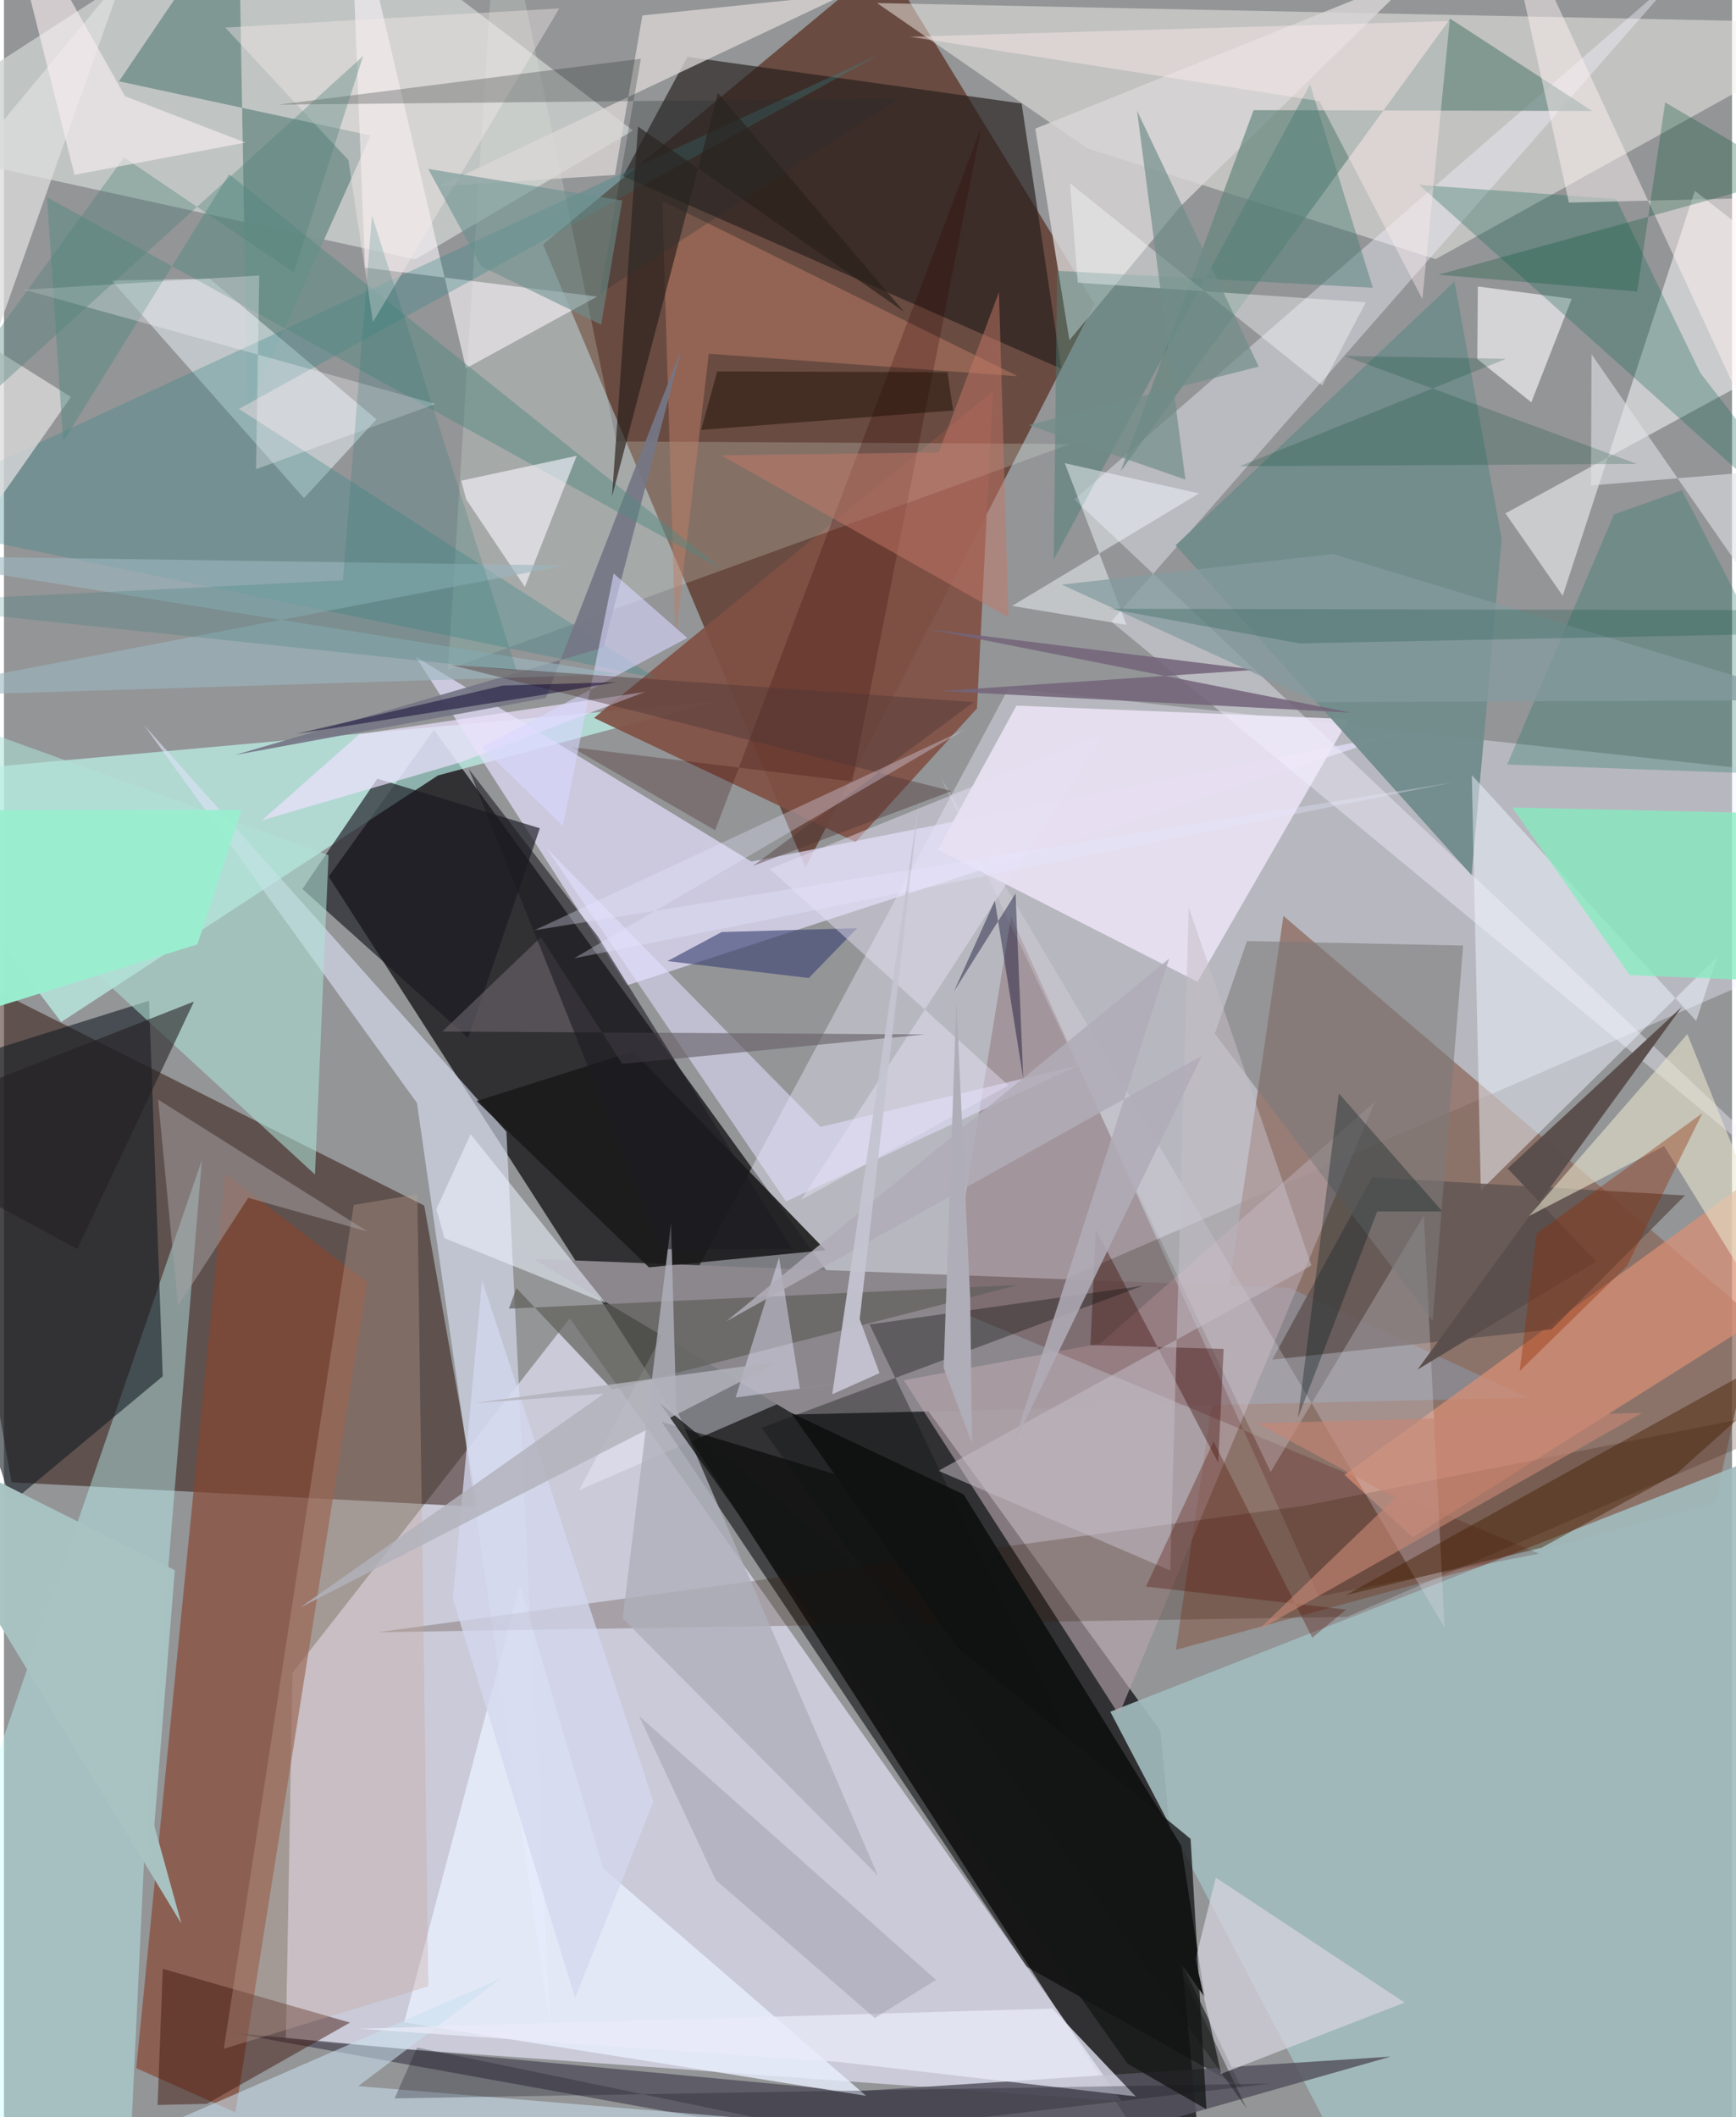 <svg xmlns="http://www.w3.org/2000/svg" width="228" height="278" viewBox="0 0 836 1024"><path fill="#939597" d="M0 0h836v1024H0z"/><path fill="#0d0d0f" fill-opacity=".729" d="M157.102 423.991L582.64 1086l-23.152-248.803-351.447-484.228z"/><path fill="#60392d" fill-opacity=".808" d="M387.783 419.573l139.798-272.465L426.1-18.816 260.805 118.23z"/><path fill="#dadaeb" fill-opacity=".765" d="M273.725 637.626l267.002 378.698-404.376-29.423 3.242-177.795z"/><path fill="#280902" fill-opacity=".482" d="M229.208 728.822l-25.896-145.723-245.461-123.426L3.717 716.93z"/><path fill="#eff0ff" fill-opacity=".388" d="M898 451.734L278.195 720.75l207.844-387.925 404.87 44.264z"/><path fill="#8a6558" fill-opacity=".706" d="M847.36 638.097l-19.501 88.588-260.913 71.296L618.975 443z"/><path fill="#c4fff5" fill-opacity=".627" d="M-62 376.004l89.697 118.324 182.294-119.29 134.367-35.751z"/><path fill="#f2f0e9" fill-opacity=".498" d="M898 11.306L692.6 125.335 524.146 71.782l-101.772-70.3z"/><path fill="#a1bcbe" fill-opacity=".906" d="M898 685.65L866.811 1086l-203.045-12.719L535.22 827.894z"/><path fill="#cdd2d0" fill-opacity=".78" d="M139.997-62L304.282 63.14l-105.335 62.33L-62 68.445z"/><path fill="#e5e0fd" fill-opacity=".698" d="M361.602 416.71l313.418-61.86-373.682 121.745-102.196-158.973z"/><path fill="#874530" fill-opacity=".655" d="M175.717 620.347l-68.726-52.853-42.987 432.804 47.982 21.407z"/><path fill="#c3feff" fill-opacity=".408" d="M-62 1020.6L95.784 560.942l-28.018 338.91L58.971 1086z"/><path fill="#8b878c" d="M382.183 684.128l355.407-8.099-115.702-53.136-365.73-14z"/><path fill="#000101" fill-opacity=".545" d="M465.563 732.22l133.132 277.642-103.933-58.668-176.528-263.475z"/><path fill="#251c1b" fill-opacity=".643" d="M330.655 27.492L299.473 85.22l212.024 93.127-19.178-128.282z"/><path fill="#815145" fill-opacity=".918" d="M411.99 407.211l58.721-64.588 7.757-153.374-192.992 157.97z"/><path fill="#dce3f7" fill-opacity=".608" d="M199.8 533.468L67.641 350.534l175.42 196.829 21.257 434.272z"/><path fill="#e7e0f1" fill-opacity=".941" d="M577.42 474.858l73.152-127.037-160.774-6.519-38.004 69.625z"/><path fill="#55535e" fill-opacity=".839" d="M411.129 1011.542l-300.747-28.337 367.306 66.366 193.17-54.86z"/><path fill="#141c22" fill-opacity=".592" d="M76.814 665.656L70.175 484.04-62 525.548 3.64 726.623z"/><path fill="#f6f2ff" fill-opacity=".4" d="M517.905 241.574L898 600.276 535.675 300.603 810.52-12.75z"/><path fill="#d9d7d7" fill-opacity=".792" d="M498.924 62.206l16.512 102.358 53.758-64.816 114.41-112.104z"/><path fill="#fdfdfe" fill-opacity=".522" d="M818.013 92.33L898 154.74l-171.611 93.557 27.69 39.855z"/><path fill="#e2eae3" fill-opacity=".231" d="M296.256 213.52L239.127-62l-24.31 385.834 301.027-109.097z"/><path fill="#7d9692" fill-opacity=".953" d="M113.487-46.054L55.652 39.33l121.694 26.204-59.533 133.454z"/><path fill="#dde7eb" fill-opacity=".588" d="M180.214 202.814l-35.062 38.12-93.098-105.281 47.519-.855z"/><path fill="#738c8c" fill-opacity=".961" d="M709.996 423.286L566.805 263.74l134.883-127.505 22.85 124.446z"/><path fill="#19191b" fill-opacity=".882" d="M228.675 532.533l75.683-23.933 93.122 96.068-85.432 8.298z"/><path fill="#63857d" fill-opacity=".675" d="M768.322 53.67L699.664 9.05 540.25 227.93l64.29-174.647z"/><path fill="#b8a7ad" fill-opacity=".608" d="M539.4 829.322L663.207 532.88 530.394 649.797l-95.078 17.774z"/><path fill="#450503" fill-opacity=".188" d="M487.194 443.293l148.85 328.832 106.653-20.669-286.272-119.51z"/><path fill="#e9efff" fill-opacity=".788" d="M417.121 1013.702l-223.504-35.52 56.022-211.43 40.22 136.899z"/><path fill="#eff4ff" fill-opacity=".486" d="M828.78 462.912l-10.118 30.881-108.557-118.926 4.372 200.83z"/><path fill="#db8f75" fill-opacity=".706" d="M898 607.11l-45.29-42.342L648.5 713.31l33.029 30.242z"/><path fill="#615553" fill-opacity=".827" d="M748.7 642.969l64.52-64.777-151.38-8.807-48.28 88.228z"/><path fill="#1a1922" fill-opacity=".659" d="M144.372 429.991l80.195 72.007 34.687-101.386-78.624-23.986z"/><path fill="#331500" fill-opacity=".227" d="M649.58 782.033L898 674.913l-269.073 53.38-448.033 61.16z"/><path fill="#121313" fill-opacity=".992" d="M380.833 683.374l200.152 282.724-11.461-73.395-105.227-169.867z"/><path fill="#b0e3d7" fill-opacity=".565" d="M157.018 413.623L-12.293 352.58l-45.71 23.894L150.47 568.068z"/><path fill="#d7d4de" fill-opacity=".722" d="M677.61 968.572l-91.348-60.436-9.831 39.499 12.414 55.415z"/><path fill="#5f5f5a" fill-opacity=".686" d="M294.24 672.014l-46.32-49.002-3.622 9.938 246.29-11.45z"/><path fill="#f6f2f6" fill-opacity=".659" d="M712.748 173.657l.28-35.083 45.432 5.942-19.571 50.074z"/><path fill="#84ecbf" fill-opacity=".757" d="M879.966 475.463l-93.458-3.848-56.784-81.06L898 394.342z"/><path fill="#f5f0f4" fill-opacity=".639" d="M223.499 178.136l63.486-34.678-112.317-14.003L167.118-62z"/><path fill="#3f150c" fill-opacity=".471" d="M98.158 1017.533l69.243-39.277-90.565-26.008-2.509 65.866z"/><path fill="#c4a796" fill-opacity=".322" d="M106.363 990.926l98.962-30.225-5.338-383.07-30.755 5.148z"/><path fill="#cae1ef" fill-opacity=".561" d="M171.386 1008.98l69.108-52.119-233.88 101.841 466.886-24.7z"/><path fill="#e1deeb" fill-opacity=".275" d="M452.676 375.088l160.116 336.87 74.08-123.982 10.046 199.222z"/><path fill="#3a8687" fill-opacity=".325" d="M113.688 197.77l201.79 130.312L-62 250.672 424.852 25.677z"/><path fill="#5a4f4d" fill-opacity=".988" d="M683.858 662.41l86.385-52.254-42.842-44.994 84.342-78.177z"/><path fill="#e2e0ff" fill-opacity=".553" d="M378.324 581.094l141.625-65.84-124.897 29.8-132.756-135.026z"/><path fill="#1d6855" fill-opacity=".318" d="M820.632 180.345l-40.69-84.093-95.26-6.805L898 280.7z"/><path fill="#ece7cf" fill-opacity=".565" d="M898 708.33l-83.604-208.194-76.614 88.003 65.352-33.804z"/><path fill="#dcd7d6" fill-opacity=".753" d="M295.56 84.607l13.28-77.13L406.864-2.7 210.696 90.107z"/><path fill="#eaebfa" fill-opacity=".749" d="M403.24 997.224l144.279 16.746-40.337-42.503-335.519 9.759z"/><path fill="#73657a" fill-opacity=".867" d="M605.527 323.966l-158.146-19.648 204.174 40.351-198.317-10.453z"/><path fill="#be7e65" fill-opacity=".494" d="M324.866 308.578l16.117-137.48 149.474 10.878-172.002-84.928z"/><path fill="#dedcde" fill-opacity=".753" d="M57.789-11.759L-62 132.708 32.405 192-62 326.62z"/><path fill="#757786" fill-opacity=".929" d="M111.876 365.144l178.185-51.992 37.83-144.833-65.738 169.245z"/><path fill="#217664" fill-opacity=".294" d="M727.229 369.762l51.694-120.95 32.826-11.665 71.713 138.27z"/><path fill="#442001" fill-opacity=".455" d="M743.884 748.567l65.283-35.842L898 633.355 649.215 771.487z"/><path fill="#7c7b7b" fill-opacity=".58" d="M691.158 638.887l14.755-181.572-104.579-2.16-15.55 44.806z"/><path fill="#3f4675" fill-opacity=".639" d="M412.74 448.942l-23.41 24.1-68.38-8.191 26.306-14.072z"/><path fill="#528880" fill-opacity=".463" d="M28.641 213.588L20.874 95.43l326.311 179.826L108.94 84.27z"/><path fill="#a9c3c3" fill-opacity=".984" d="M72.728 883.015l13.079 47.326L-62 686.881l144.657 72.58z"/><path fill="#ede2fd" fill-opacity=".69" d="M171.927 355.08l-47.13 41.672 95.95-28.007 89.379-34.091z"/><path fill="#300" fill-opacity=".243" d="M344.057 401.598l-69.577-40.261 135.86 16.64 62.528-316.724z"/><path fill="#f9f5ff" fill-opacity=".612" d="M277.067 220.463l-25.073 63.425-28.401-42.401-2.385-9.012z"/><path fill="#a59fa2" fill-opacity=".522" d="M84.19 631.7l33.983-52.35 57.774 16.317L74.572 531.83z"/><path fill="#e0e2e6" fill-opacity=".588" d="M888.293 224.762L898 358.467 768.033 171.373l-.291 63.436z"/><path fill="#2a201c" fill-opacity=".667" d="M306.743 61.213L294.16 240.171 345.4 44.997l90.03 105.784z"/><path fill="#afb0bb" fill-opacity=".8" d="M325.247 681.327l-2.543-89.807-23.385 191.205 123.476 124.472z"/><path fill="#4c7e76" fill-opacity=".455" d="M509.487 130.97l152.738 8.214-30.381-98.406-123.992 229.808z"/><path fill="#c47867" fill-opacity=".494" d="M346.966 220.21l138.999 78.407-4.61-157.31-29.11 77.505z"/><path fill="#fdedee" fill-opacity=".42" d="M699.391 10.172l-13.206 134.513-49.806-95.758L438.22 17.77z"/><path fill="#f5fbff" fill-opacity=".471" d="M543.096 302.227l-29.888-78.199 64.93 14.627-90.426 54.4z"/><path fill="#e7e8ff" fill-opacity=".455" d="M353.948 675.938l90.402-12.504-59.282 8.247-10.083-63.592z"/><path fill="#380600" fill-opacity=".365" d="M590.052 652.434l-2.635 55.033L528.2 594.7l-2.59 55.892z"/><path fill="#e8e1f7" fill-opacity=".459" d="M485.964 524.979l-115.468-104.69 161.873-65.764L385.731 580.27z"/><path fill="#d8d8ff" fill-opacity=".592" d="M270.386 399.34l-39.11-37.843 99.3-52.95-35.614-31.181z"/><path fill="#c6bdc7" fill-opacity=".522" d="M632.515 612.021l-59.342-173.183-8.986 320.756-112.118-48.22z"/><path fill="#eef4ff" fill-opacity=".537" d="M225.768 548.561l-16.578 36.3 3.904 13.968 78.075 31.528z"/><path fill="#0e1210" fill-opacity=".361" d="M418.785 640.586l132.273-18.74-184.543 68.702 234.735 329.33z"/><path fill="#fff3f3" fill-opacity=".482" d="M838.286 189.744l46.632-94.909-127.852 3.152L721.766-62z"/><path fill="#f8ebeb" fill-opacity=".392" d="M166.618 77.407l-59.525-64.062 161.551-9.277-90.14 151.703z"/><path fill="#00171a" fill-opacity=".325" d="M664.35 585.923l-38.341 99.769 19.779-156.856 50.067 57.088z"/><path fill="#68626a" fill-opacity=".635" d="M299.099 514.567l146.379-14.253-233.398-1.41 47.722-45.666z"/><path fill="#9cb7be" fill-opacity=".604" d="M298.278 326.124L-62 337.314l333.349-63.819-331.32-4.828z"/><path fill="#942a02" fill-opacity=".369" d="M741.453 596.58l80.205-58.169-36.425 73.793-51.966 50.904z"/><path fill="#b0acb7" fill-opacity=".855" d="M349.428 639.091l230.124-128.5-91.813 189.612 75.964-236.563z"/><path fill="#27302e" fill-opacity=".282" d="M132.857 50.612l299.817-3.003-144.35 94.441 19.81-113.652z"/><path fill="#231f24" fill-opacity=".58" d="M-58.335 553.365l37.228-24.487 113.03-44.472-56.475 119.688z"/><path fill="#030428" fill-opacity=".404" d="M489.385 432.16l3.72 89.467-13.755-86.035-19.794 43.954z"/><path fill="#fff8ff" fill-opacity=".302" d="M121.946 226.918l86.803-31.546L9.859 140.12l113.662-6.882z"/><path fill="#0d563a" fill-opacity=".302" d="M790.111 141.011l13.546-91.482 61.46 36.094-171.084 47.24z"/><path fill="#1c1b21" fill-opacity=".58" d="M381.23 604.09l-94.024-151.347-62.329-80.764 93.07 232.2z"/><path fill="#22766f" fill-opacity=".2" d="M248.058 324.498L-62 291.758l225.967-11.05 14.06-176.493z"/><path fill="#849c9f" fill-opacity=".733" d="M642.991 267.963l232.996 70.647-240.507.998-123.747-56.852z"/><path fill="#6a8f8d" fill-opacity=".573" d="M205.204 81.674l25.698 47.129 58 28.241 10.197-60.066z"/><path fill="#feffff" fill-opacity=".376" d="M658.836 146.2l-139.372-9.485-3.744-48.04 122.01 97.77z"/><path fill="#9aedd0" fill-opacity=".984" d="M93.59 456.73L-62 505.261V391.968l176.895-.214z"/><path fill="#708e89" fill-opacity=".686" d="M571.546 231.976L548.157 53.612l58.874 123.694-111.233 28.302z"/><path fill="#9496a4" fill-opacity=".404" d="M307.29 830.033l143.614 127.575-29.624 18.436-76.927-66.735z"/><path fill="#4d3735" fill-opacity=".416" d="M458.442 382.603l-96.224 36.265 106.911-79.29-253.077-18.059z"/><path fill="#161525" fill-opacity=".294" d="M188.977 1014.913l423.523-7.155-209.665 24.523-202.967-41.94z"/><path fill="#09022f" fill-opacity=".478" d="M141.07 355.02l100.27-23.443 54.902-1.646-38.003 6.534z"/><path fill="#521205" fill-opacity=".329" d="M585.185 697.217l-32.72 70.152 96.81 11.14-16.34 13.608z"/><path fill="#51827a" fill-opacity=".373" d="M173.773 27.059L140.178 131.73 58.112 76.138-62 241.149z"/><path fill="#1a0d01" fill-opacity=".467" d="M459.183 198.534l-2.753-18.537-111.362-.35-7.784 28.282z"/><path fill="#074c39" fill-opacity=".235" d="M626.68 311.182l-92.037-16.762 314.054.705 19.438 11.24z"/><path fill="#c68774" fill-opacity=".631" d="M792.464 683.373l-185.94 105.246 66.529-64.2-66.604-36.068z"/><path fill="#faeff1" fill-opacity=".604" d="M58.605 46.56L-2.643-62l36.77 146.57 82.646-15.614z"/><path fill="#d4d8ef" fill-opacity=".753" d="M217.158 773.239L276.3 966.374l37.91-94.917-82.906-252.082z"/><path fill="#00472f" fill-opacity=".208" d="M789.941 224.368l-192.04 1.116 128.72-51.93-78.145-1.406z"/><path fill="#141515" fill-opacity=".765" d="M543.615 998.187L317.24 678.616l256.825 210.782 7.664 130.797z"/><path fill="#c4c3d1" fill-opacity=".953" d="M413.972 638.046l28.77-250.804-42.045 287.118 22.875-10.235z"/><path fill="#afadb7" d="M467.433 627.589l.924 70.66-13.745-36.617 6.146-177.155z"/><path fill="#e7e8ff" fill-opacity=".325" d="M275.831 463.494l424.592-84.992-443.744 71.42 208.37-97.218z"/><path fill="#b2b2bb" fill-opacity=".831" d="M375.319 658.518l-147.621 20.09 62.5-4.522-146.93 103.447z"/></svg>